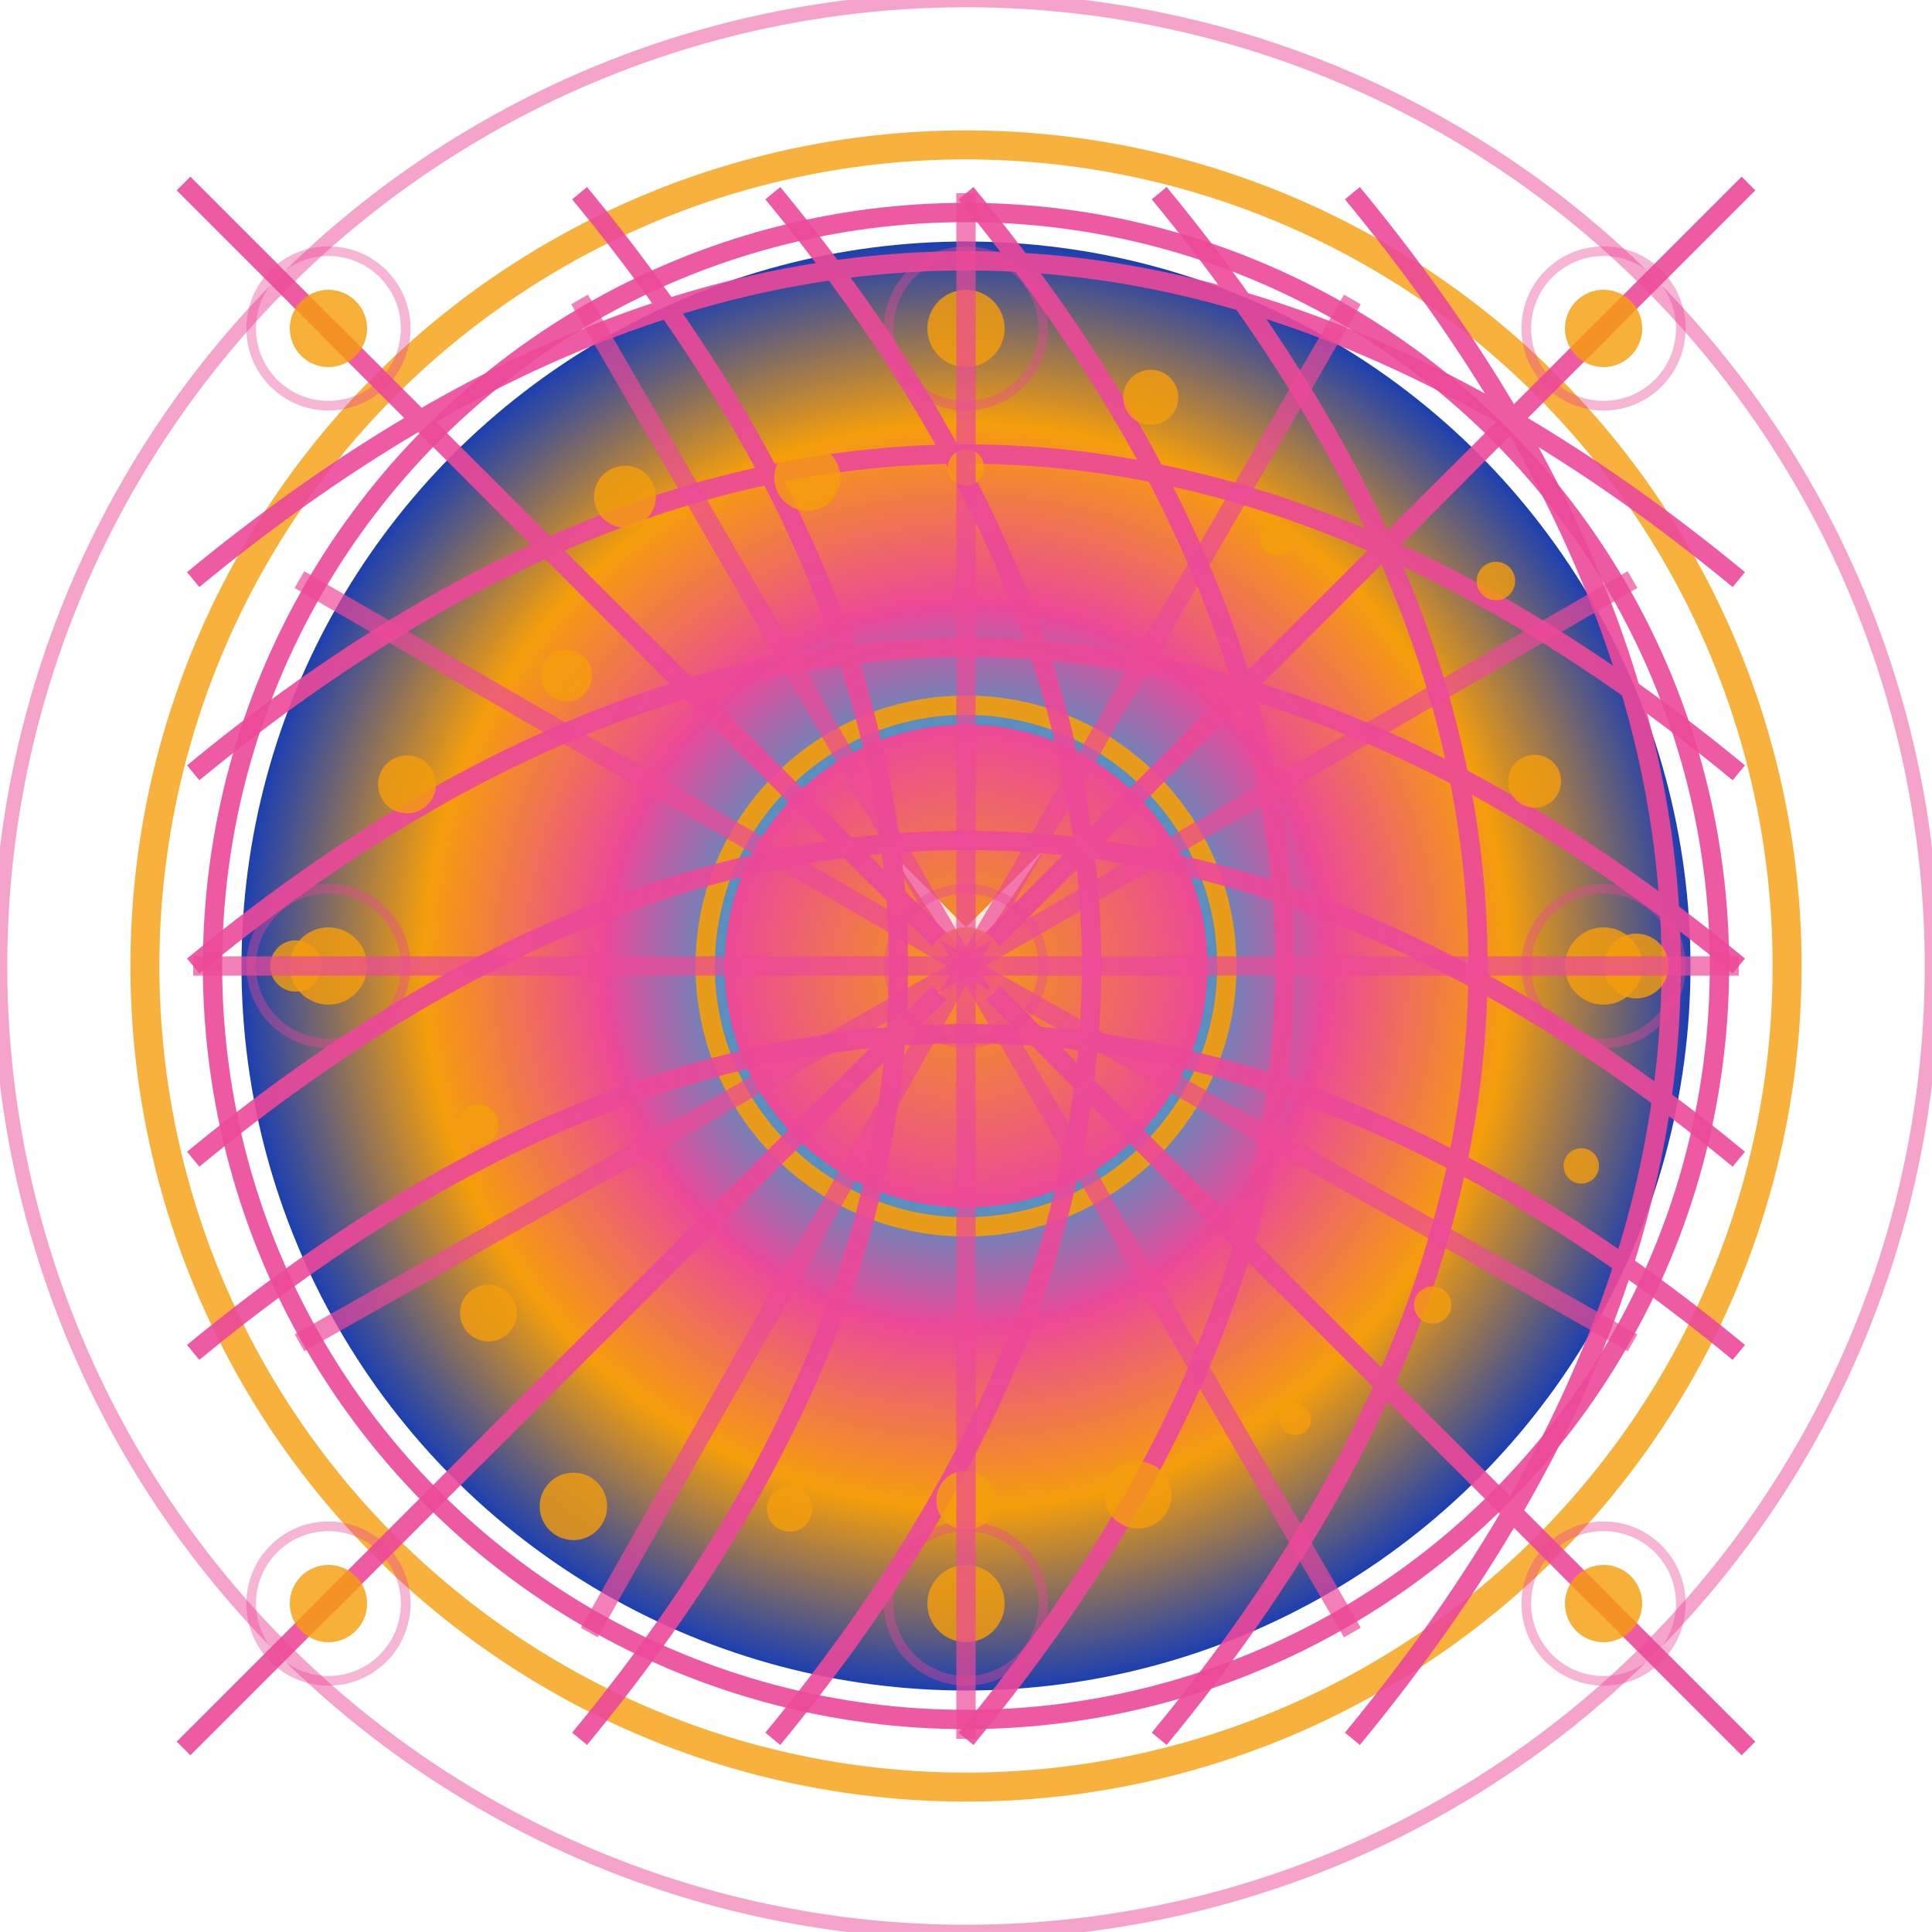 <?xml version="1.0" encoding="utf-8" ?>
<svg xmlns="http://www.w3.org/2000/svg" xmlns:ev="http://www.w3.org/2001/xml-events" xmlns:xlink="http://www.w3.org/1999/xlink" baseProfile="full" height="200" version="1.1" viewBox="0 0 200 200" width="200">
  <title>Logo Arkalia-LUNA - Style ULTRA-MAX</title>
  <defs>
    <radialGradient cx="50%" cy="50%" id="ultraMaxMainGradient-creative" r="50%">
      <stop offset="0%" stop-color="#1e40af"/>
      <stop offset="25%" stop-color="#06b6d4"/>
      <stop offset="50%" stop-color="#ec4899"/>
      <stop offset="75%" stop-color="#f59e0b"/>
      <stop offset="100%" stop-color="#1e40af"/>
    </radialGradient>
    <radialGradient cx="50%" cy="50%" id="ultraMaxBorderGradient-creative" r="50%">
      <stop offset="0%" stop-color="#f59e0b"/>
      <stop offset="100%" stop-color="#ec4899"/>
    </radialGradient>
    <radialGradient cx="50%" cy="50%" id="ultraMaxGlowGradient-creative" r="50%">
      <stop offset="0%" stop-color="#f59e0b"/>
      <stop offset="100%" stop-color="#ec4899"/>
    </radialGradient>
    <filter id="ultraMaxMainGlow-creative">
      <feGaussianBlur in="SourceGraphic" stdDeviation="6.0"/>
    </filter>
    <filter id="ultraMaxTurbulence-creative">
      <feTurbulence baseFrequency="0.01" numOctaves="4" seed="1" stitchTiles="stitch" type="fractalNoise"/>
    </filter>
    <mask id="ultraMaxDepthMask-creative">
      <circle cx="0" cy="0" fill="white" r="45%"/>
    </mask>
    <pattern height="20" id="ultraMaxGridPattern-creative" patternUnits="userSpaceOnUse" width="20" x="0" y="0">
      <line opacity="0.3" stroke="#ec4899" stroke-width="0.5" x1="0" x2="0" y1="0" y2="20"/>
      <line opacity="0.3" stroke="#ec4899" stroke-width="0.5" x1="0" x2="20" y1="0" y2="0"/>
      <line opacity="0.3" stroke="#ec4899" stroke-width="0.5" x1="5" x2="5" y1="0" y2="20"/>
      <line opacity="0.3" stroke="#ec4899" stroke-width="0.5" x1="0" x2="20" y1="5" y2="5"/>
      <line opacity="0.3" stroke="#ec4899" stroke-width="0.5" x1="10" x2="10" y1="0" y2="20"/>
      <line opacity="0.3" stroke="#ec4899" stroke-width="0.5" x1="0" x2="20" y1="10" y2="10"/>
      <line opacity="0.3" stroke="#ec4899" stroke-width="0.5" x1="15" x2="15" y1="0" y2="20"/>
      <line opacity="0.3" stroke="#ec4899" stroke-width="0.5" x1="0" x2="20" y1="15" y2="15"/>
      <line opacity="0.3" stroke="#ec4899" stroke-width="0.5" x1="20" x2="20" y1="0" y2="20"/>
      <line opacity="0.3" stroke="#ec4899" stroke-width="0.5" x1="0" x2="20" y1="20" y2="20"/>
    </pattern>
  </defs>
  <circle cx="100" cy="100" fill="none" filter="url(#ultraMaxMainGlow-creative)" opacity="0.8" r="85" stroke="#f59e0b" stroke-width="3">
    <animate attributeName="opacity" dur="2.0s" repeatCount="indefinite" values="0.8;0.2;0.8"/>
  </circle>
  <circle cx="100" cy="100" fill="none" opacity="0.5" r="100" stroke="#ec4899" stroke-width="1.5"/>
  <circle cx="100" cy="100" fill="url(#ultraMaxMainGradient-creative)" filter="url(#ultraMaxMainGlow-creative)" r="75"/>
  <circle cx="100" cy="100" fill="none" opacity="0.9" r="78" stroke="url(#ultraMaxBorderGradient-creative)" stroke-width="2"/>
  <circle cx="100" cy="100" fill="url(#ultraMaxGlowGradient-creative)" filter="url(#ultraMaxMainGlow-creative)" r="25"/>
  <circle cx="100" cy="100" fill="none" opacity="0.9" r="27" stroke="#f59e0b" stroke-width="2"/>
  <g>
    <path d="M92 88 L100 96 L108 88 L100 100 Z" fill="white" filter="url(#ultraMaxMainGlow-creative)" opacity="0.9"/>
  </g>
  <g fill="none" opacity="0.9" stroke="#ec4899" stroke-width="2">
    <path d="M20.0 60 Q100 -6 180.0 60"/>
    <path d="M20.0 80 Q100 14 180.0 80"/>
    <path d="M20.0 100 Q100 34 180.0 100"/>
    <path d="M20.0 120 Q100 54 180.0 120"/>
    <path d="M20.0 140 Q100 74 180.0 140"/>
    <path d="M60 20.0 Q126 100 60 180.0"/>
    <path d="M80 20.0 Q146 100 80 180.0"/>
    <path d="M100 20.0 Q166 100 100 180.0"/>
    <path d="M120 20.0 Q186 100 120 180.0"/>
    <path d="M140 20.0 Q206 100 140 180.0"/>
    <path d="M19 19 Q100 100 151 151"/>
    <path d="M19 181 Q100 100 151 49"/>
    <path d="M34 34 Q100 100 166 166"/>
    <path d="M34 166 Q100 100 166 34"/>
    <path d="M49 49 Q100 100 181 181"/>
    <path d="M49 151 Q100 100 181 19"/>
  </g>
  <circle cx="100" cy="100" fill="#f59e0b" filter="url(#ultraMaxMainGlow-creative)" opacity="0.9" r="4"/>
  <circle cx="100" cy="100" fill="none" opacity="0.4" r="8" stroke="#ec4899" stroke-width="1"/>
  <circle cx="34" cy="100" fill="#f59e0b" filter="url(#ultraMaxMainGlow-creative)" opacity="0.9" r="4"/>
  <circle cx="34" cy="100" fill="none" opacity="0.4" r="8" stroke="#ec4899" stroke-width="1"/>
  <circle cx="166" cy="100" fill="#f59e0b" filter="url(#ultraMaxMainGlow-creative)" opacity="0.9" r="4"/>
  <circle cx="166" cy="100" fill="none" opacity="0.4" r="8" stroke="#ec4899" stroke-width="1"/>
  <circle cx="100" cy="34" fill="#f59e0b" filter="url(#ultraMaxMainGlow-creative)" opacity="0.9" r="4"/>
  <circle cx="100" cy="34" fill="none" opacity="0.4" r="8" stroke="#ec4899" stroke-width="1"/>
  <circle cx="100" cy="166" fill="#f59e0b" filter="url(#ultraMaxMainGlow-creative)" opacity="0.9" r="4"/>
  <circle cx="100" cy="166" fill="none" opacity="0.4" r="8" stroke="#ec4899" stroke-width="1"/>
  <circle cx="34" cy="34" fill="#f59e0b" filter="url(#ultraMaxMainGlow-creative)" opacity="0.9" r="4"/>
  <circle cx="34" cy="34" fill="none" opacity="0.4" r="8" stroke="#ec4899" stroke-width="1"/>
  <circle cx="166" cy="166" fill="#f59e0b" filter="url(#ultraMaxMainGlow-creative)" opacity="0.9" r="4"/>
  <circle cx="166" cy="166" fill="none" opacity="0.4" r="8" stroke="#ec4899" stroke-width="1"/>
  <circle cx="34" cy="166" fill="#f59e0b" filter="url(#ultraMaxMainGlow-creative)" opacity="0.9" r="4"/>
  <circle cx="34" cy="166" fill="none" opacity="0.4" r="8" stroke="#ec4899" stroke-width="1"/>
  <circle cx="166" cy="34" fill="#f59e0b" filter="url(#ultraMaxMainGlow-creative)" opacity="0.9" r="4"/>
  <circle cx="166" cy="34" fill="none" opacity="0.4" r="8" stroke="#ec4899" stroke-width="1"/>
  <circle cx="169.38" cy="100.0" fill="#f59e0b" opacity="0.8" r="3.353">
    <animate attributeName="opacity" begin="0.0s" dur="1.0s" repeatCount="indefinite" values="0.8;0.2;0.8"/>
  </circle>
  <circle cx="163.696" cy="120.696" fill="#f59e0b" opacity="0.8" r="1.833">
    <animate attributeName="opacity" begin="0.1s" dur="1.0s" repeatCount="indefinite" values="0.8;0.2;0.8"/>
  </circle>
  <circle cx="148.309" cy="135.098" fill="#f59e0b" opacity="0.8" r="1.927">
    <animate attributeName="opacity" begin="0.2s" dur="1.0s" repeatCount="indefinite" values="0.8;0.2;0.8"/>
  </circle>
  <circle cx="134.104" cy="146.94" fill="#f59e0b" opacity="0.8" r="1.617">
    <animate attributeName="opacity" begin="0.3s" dur="1.0s" repeatCount="indefinite" values="0.8;0.2;0.8"/>
  </circle>
  <circle cx="117.793" cy="154.761" fill="#f59e0b" opacity="0.8" r="3.471">
    <animate attributeName="opacity" begin="0.4s" dur="1.0s" repeatCount="indefinite" values="0.8;0.2;0.8"/>
  </circle>
  <circle cx="100.0" cy="155.304" fill="#f59e0b" opacity="0.8" r="3.068">
    <animate attributeName="opacity" begin="0.5s" dur="1.0s" repeatCount="indefinite" values="0.8;0.2;0.8"/>
  </circle>
  <circle cx="81.737" cy="156.208" fill="#f59e0b" opacity="0.8" r="2.346">
    <animate attributeName="opacity" begin="0.6s" dur="1.0s" repeatCount="indefinite" values="0.8;0.2;0.8"/>
  </circle>
  <circle cx="59.357" cy="155.941" fill="#f59e0b" opacity="0.8" r="3.491">
    <animate attributeName="opacity" begin="0.7s" dur="1.0s" repeatCount="indefinite" values="0.8;0.2;0.8"/>
  </circle>
  <circle cx="50.557" cy="135.923" fill="#f59e0b" opacity="0.8" r="2.937">
    <animate attributeName="opacity" begin="0.8s" dur="1.0s" repeatCount="indefinite" values="0.8;0.2;0.8"/>
  </circle>
  <circle cx="49.503" cy="116.408" fill="#f59e0b" opacity="0.8" r="2.093">
    <animate attributeName="opacity" begin="0.9s" dur="1.0s" repeatCount="indefinite" values="0.8;0.2;0.8"/>
  </circle>
  <circle cx="30.626" cy="100" fill="#f59e0b" opacity="0.8" r="2.658">
    <animate attributeName="opacity" begin="1.0s" dur="1.0s" repeatCount="indefinite" values="0.8;0.2;0.8"/>
  </circle>
  <circle cx="42.134" cy="81.198" fill="#f59e0b" opacity="0.8" r="2.996">
    <animate attributeName="opacity" begin="1.1s" dur="1.0s" repeatCount="indefinite" values="0.8;0.2;0.8"/>
  </circle>
  <circle cx="58.624" cy="69.939" fill="#f59e0b" opacity="0.8" r="2.668">
    <animate attributeName="opacity" begin="1.2s" dur="1.0s" repeatCount="indefinite" values="0.8;0.2;0.8"/>
  </circle>
  <circle cx="64.699" cy="51.413" fill="#f59e0b" opacity="0.8" r="3.205">
    <animate attributeName="opacity" begin="1.3s" dur="1.0s" repeatCount="indefinite" values="0.8;0.2;0.8"/>
  </circle>
  <circle cx="83.576" cy="49.453" fill="#f59e0b" opacity="0.8" r="3.422">
    <animate attributeName="opacity" begin="1.4s" dur="1.0s" repeatCount="indefinite" values="0.8;0.2;0.8"/>
  </circle>
  <circle cx="100" cy="48.398" fill="#f59e0b" opacity="0.8" r="1.872">
    <animate attributeName="opacity" begin="1.5s" dur="1.0s" repeatCount="indefinite" values="0.8;0.2;0.8"/>
  </circle>
  <circle cx="119.128" cy="41.129" fill="#f59e0b" opacity="0.8" r="2.85">
    <animate attributeName="opacity" begin="1.6s" dur="1.0s" repeatCount="indefinite" values="0.8;0.2;0.8"/>
  </circle>
  <circle cx="132.154" cy="55.743" fill="#f59e0b" opacity="0.8" r="1.74">
    <animate attributeName="opacity" begin="1.7s" dur="1.0s" repeatCount="indefinite" values="0.8;0.2;0.8"/>
  </circle>
  <circle cx="154.856" cy="60.145" fill="#f59e0b" opacity="0.8" r="1.992">
    <animate attributeName="opacity" begin="1.8s" dur="1.0s" repeatCount="indefinite" values="0.8;0.2;0.8"/>
  </circle>
  <circle cx="158.861" cy="80.875" fill="#f59e0b" opacity="0.8" r="2.739">
    <animate attributeName="opacity" begin="1.9s" dur="1.0s" repeatCount="indefinite" values="0.8;0.2;0.8"/>
  </circle>
  <line filter="url(#ultraMaxMainGlow-creative)" opacity="0.7" stroke="#ec4899" stroke-width="2" x1="100" x2="180" y1="100" y2="100">
    <animate attributeName="opacity" begin="0.0s" dur="1.5s" repeatCount="indefinite" values="0.7;1.0;0.7"/>
  </line>
  <line filter="url(#ultraMaxMainGlow-creative)" opacity="0.7" stroke="#ec4899" stroke-width="2" x1="100" x2="169" y1="100" y2="139">
    <animate attributeName="opacity" begin="0.2s" dur="1.5s" repeatCount="indefinite" values="0.7;1.0;0.7"/>
  </line>
  <line filter="url(#ultraMaxMainGlow-creative)" opacity="0.7" stroke="#ec4899" stroke-width="2" x1="100" x2="140" y1="100" y2="169">
    <animate attributeName="opacity" begin="0.4s" dur="1.5s" repeatCount="indefinite" values="0.7;1.0;0.7"/>
  </line>
  <line filter="url(#ultraMaxMainGlow-creative)" opacity="0.7" stroke="#ec4899" stroke-width="2" x1="100" x2="100" y1="100" y2="180">
    <animate attributeName="opacity" begin="0.6s" dur="1.5s" repeatCount="indefinite" values="0.7;1.0;0.7"/>
  </line>
  <line filter="url(#ultraMaxMainGlow-creative)" opacity="0.7" stroke="#ec4899" stroke-width="2" x1="100" x2="61" y1="100" y2="169">
    <animate attributeName="opacity" begin="0.8s" dur="1.5s" repeatCount="indefinite" values="0.7;1.0;0.7"/>
  </line>
  <line filter="url(#ultraMaxMainGlow-creative)" opacity="0.7" stroke="#ec4899" stroke-width="2" x1="100" x2="31" y1="100" y2="139">
    <animate attributeName="opacity" begin="1.0s" dur="1.5s" repeatCount="indefinite" values="0.7;1.0;0.7"/>
  </line>
  <line filter="url(#ultraMaxMainGlow-creative)" opacity="0.7" stroke="#ec4899" stroke-width="2" x1="100" x2="20" y1="100" y2="100">
    <animate attributeName="opacity" begin="1.2s" dur="1.5s" repeatCount="indefinite" values="0.7;1.0;0.7"/>
  </line>
  <line filter="url(#ultraMaxMainGlow-creative)" opacity="0.7" stroke="#ec4899" stroke-width="2" x1="100" x2="31" y1="100" y2="60">
    <animate attributeName="opacity" begin="1.4s" dur="1.5s" repeatCount="indefinite" values="0.7;1.0;0.7"/>
  </line>
  <line filter="url(#ultraMaxMainGlow-creative)" opacity="0.7" stroke="#ec4899" stroke-width="2" x1="100" x2="60" y1="100" y2="31">
    <animate attributeName="opacity" begin="1.6s" dur="1.5s" repeatCount="indefinite" values="0.7;1.0;0.7"/>
  </line>
  <line filter="url(#ultraMaxMainGlow-creative)" opacity="0.7" stroke="#ec4899" stroke-width="2" x1="100" x2="100" y1="100" y2="20">
    <animate attributeName="opacity" begin="1.8s" dur="1.5s" repeatCount="indefinite" values="0.7;1.0;0.7"/>
  </line>
  <line filter="url(#ultraMaxMainGlow-creative)" opacity="0.7" stroke="#ec4899" stroke-width="2" x1="100" x2="140" y1="100" y2="31">
    <animate attributeName="opacity" begin="2.0s" dur="1.5s" repeatCount="indefinite" values="0.7;1.0;0.7"/>
  </line>
  <line filter="url(#ultraMaxMainGlow-creative)" opacity="0.7" stroke="#ec4899" stroke-width="2" x1="100" x2="169" y1="100" y2="60">
    <animate attributeName="opacity" begin="2.2s" dur="1.5s" repeatCount="indefinite" values="0.7;1.0;0.7"/>
  </line>
</svg>
